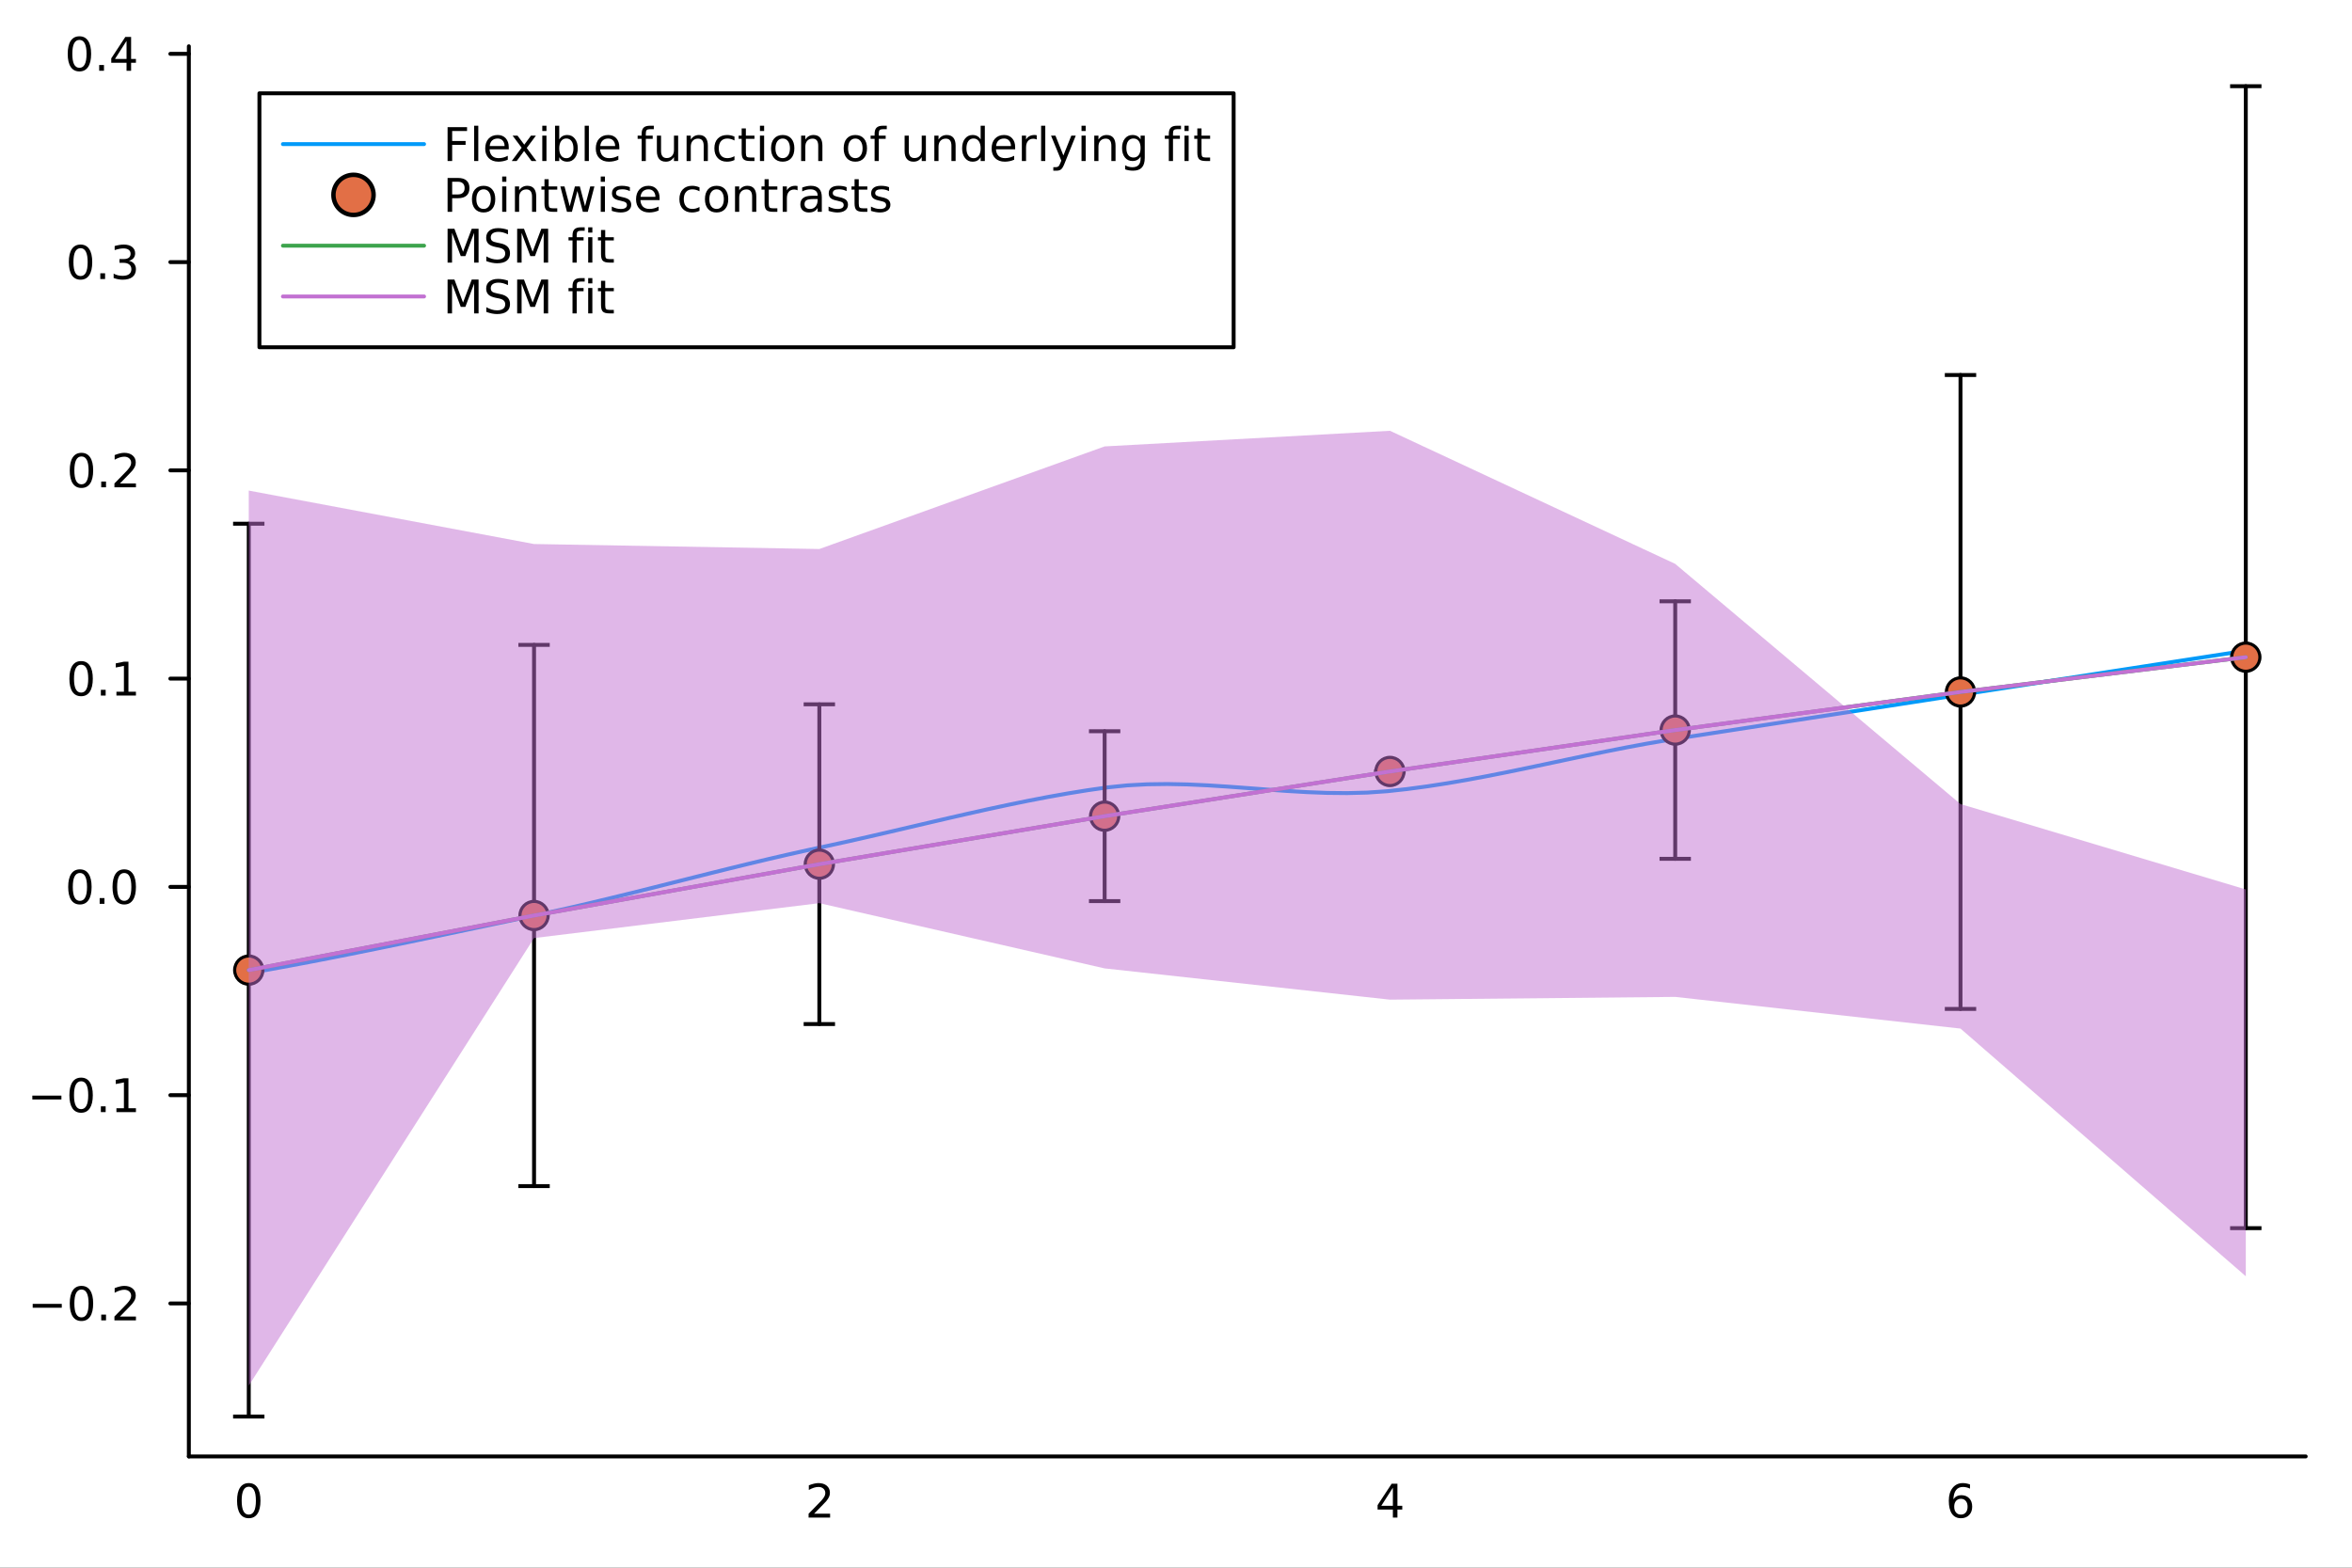 <?xml version="1.0" encoding="utf-8"?>
<svg xmlns="http://www.w3.org/2000/svg" xmlns:xlink="http://www.w3.org/1999/xlink" width="600" height="400" viewBox="0 0 2400 1600">
<rect x="0" y="0" width="2400" height="1600" fill="#333333" stroke="none"/>
<defs>
  <clipPath id="clip130">
    <rect x="0" y="0" width="2400" height="1600"/>
  </clipPath>
</defs>
<path clip-path="url(#clip130)" d="M0 1600 L2400 1600 L2400 0 L0 0  Z" fill="#ffffff" fill-rule="evenodd" fill-opacity="1"/>
<defs>
  <clipPath id="clip131">
    <rect x="480" y="0" width="1681" height="1600"/>
  </clipPath>
</defs>
<path clip-path="url(#clip130)" d="M192.709 1486.45 L2352.76 1486.45 L2352.76 47.244 L192.709 47.244  Z" fill="#ffffff" fill-rule="evenodd" fill-opacity="1"/>
<defs>
  <clipPath id="clip132">
    <rect x="192" y="47" width="2161" height="1440"/>
  </clipPath>
</defs>
<polyline clip-path="url(#clip130)" style="stroke:#000000; stroke-linecap:round; stroke-linejoin:round; stroke-width:4; stroke-opacity:1; fill:none" points="192.709,1486.45 2352.76,1486.45 "/>
<path clip-path="url(#clip130)" d="M253.843 1517.37 Q250.231 1517.37 248.403 1520.93 Q246.597 1524.47 246.597 1531.6 Q246.597 1538.71 248.403 1542.27 Q250.231 1545.82 253.843 1545.82 Q257.477 1545.82 259.282 1542.27 Q261.111 1538.71 261.111 1531.6 Q261.111 1524.47 259.282 1520.93 Q257.477 1517.37 253.843 1517.37 M253.843 1513.66 Q259.653 1513.66 262.708 1518.27 Q265.787 1522.85 265.787 1531.6 Q265.787 1540.33 262.708 1544.94 Q259.653 1549.52 253.843 1549.52 Q248.032 1549.52 244.954 1544.94 Q241.898 1540.33 241.898 1531.6 Q241.898 1522.85 244.954 1518.27 Q248.032 1513.66 253.843 1513.66 Z" fill="#000000" fill-rule="nonzero" fill-opacity="1" /><path clip-path="url(#clip130)" d="M830.718 1544.91 L847.038 1544.91 L847.038 1548.85 L825.093 1548.85 L825.093 1544.91 Q827.755 1542.16 832.339 1537.53 Q836.945 1532.88 838.126 1531.53 Q840.371 1529.01 841.251 1527.27 Q842.153 1525.51 842.153 1523.82 Q842.153 1521.07 840.209 1519.33 Q838.288 1517.6 835.186 1517.6 Q832.987 1517.6 830.533 1518.36 Q828.102 1519.13 825.325 1520.68 L825.325 1515.95 Q828.149 1514.82 830.602 1514.24 Q833.056 1513.66 835.093 1513.66 Q840.464 1513.66 843.658 1516.35 Q846.852 1519.03 846.852 1523.52 Q846.852 1525.65 846.042 1527.57 Q845.255 1529.47 843.149 1532.07 Q842.57 1532.74 839.468 1535.95 Q836.366 1539.15 830.718 1544.91 Z" fill="#000000" fill-rule="nonzero" fill-opacity="1" /><path clip-path="url(#clip130)" d="M1421.3 1518.36 L1409.49 1536.81 L1421.3 1536.81 L1421.3 1518.36 M1420.07 1514.29 L1425.95 1514.29 L1425.95 1536.81 L1430.88 1536.81 L1430.88 1540.7 L1425.95 1540.7 L1425.95 1548.85 L1421.3 1548.85 L1421.3 1540.7 L1405.7 1540.7 L1405.7 1536.19 L1420.07 1514.29 Z" fill="#000000" fill-rule="nonzero" fill-opacity="1" /><path clip-path="url(#clip130)" d="M2000.92 1529.7 Q1997.77 1529.7 1995.92 1531.86 Q1994.09 1534.01 1994.09 1537.76 Q1994.09 1541.49 1995.92 1543.66 Q1997.77 1545.82 2000.92 1545.82 Q2004.06 1545.82 2005.89 1543.66 Q2007.74 1541.49 2007.74 1537.76 Q2007.74 1534.01 2005.89 1531.86 Q2004.06 1529.7 2000.92 1529.7 M2010.2 1515.05 L2010.2 1519.31 Q2008.44 1518.48 2006.63 1518.04 Q2004.85 1517.6 2003.09 1517.6 Q1998.46 1517.6 1996.01 1520.72 Q1993.58 1523.85 1993.23 1530.17 Q1994.6 1528.15 1996.66 1527.09 Q1998.72 1526 2001.19 1526 Q2006.4 1526 2009.41 1529.17 Q2012.44 1532.32 2012.44 1537.76 Q2012.44 1543.08 2009.3 1546.3 Q2006.15 1549.52 2000.92 1549.52 Q1994.92 1549.52 1991.75 1544.94 Q1988.58 1540.33 1988.58 1531.6 Q1988.58 1523.41 1992.47 1518.55 Q1996.36 1513.66 2002.91 1513.66 Q2004.67 1513.66 2006.45 1514.01 Q2008.25 1514.36 2010.2 1515.05 Z" fill="#000000" fill-rule="nonzero" fill-opacity="1" /><polyline clip-path="url(#clip130)" style="stroke:#000000; stroke-linecap:round; stroke-linejoin:round; stroke-width:4; stroke-opacity:1; fill:none" points="192.709,1486.45 192.709,47.244 "/>
<polyline clip-path="url(#clip130)" style="stroke:#000000; stroke-linecap:round; stroke-linejoin:round; stroke-width:4; stroke-opacity:1; fill:none" points="192.709,1330.3 173.812,1330.3 "/>
<polyline clip-path="url(#clip130)" style="stroke:#000000; stroke-linecap:round; stroke-linejoin:round; stroke-width:4; stroke-opacity:1; fill:none" points="192.709,1117.74 173.812,1117.74 "/>
<polyline clip-path="url(#clip130)" style="stroke:#000000; stroke-linecap:round; stroke-linejoin:round; stroke-width:4; stroke-opacity:1; fill:none" points="192.709,905.185 173.812,905.185 "/>
<polyline clip-path="url(#clip130)" style="stroke:#000000; stroke-linecap:round; stroke-linejoin:round; stroke-width:4; stroke-opacity:1; fill:none" points="192.709,692.626 173.812,692.626 "/>
<polyline clip-path="url(#clip130)" style="stroke:#000000; stroke-linecap:round; stroke-linejoin:round; stroke-width:4; stroke-opacity:1; fill:none" points="192.709,480.067 173.812,480.067 "/>
<polyline clip-path="url(#clip130)" style="stroke:#000000; stroke-linecap:round; stroke-linejoin:round; stroke-width:4; stroke-opacity:1; fill:none" points="192.709,267.509 173.812,267.509 "/>
<polyline clip-path="url(#clip130)" style="stroke:#000000; stroke-linecap:round; stroke-linejoin:round; stroke-width:4; stroke-opacity:1; fill:none" points="192.709,54.95 173.812,54.95 "/>
<path clip-path="url(#clip130)" d="M33.362 1330.75 L63.038 1330.75 L63.038 1334.69 L33.362 1334.69 L33.362 1330.75 Z" fill="#000000" fill-rule="nonzero" fill-opacity="1" /><path clip-path="url(#clip130)" d="M83.131 1316.1 Q79.52 1316.1 77.691 1319.67 Q75.885 1323.21 75.885 1330.34 Q75.885 1337.44 77.691 1341.01 Q79.52 1344.55 83.131 1344.55 Q86.765 1344.55 88.57 1341.01 Q90.399 1337.44 90.399 1330.34 Q90.399 1323.21 88.57 1319.67 Q86.765 1316.1 83.131 1316.1 M83.131 1312.4 Q88.941 1312.4 91.996 1317 Q95.075 1321.59 95.075 1330.34 Q95.075 1339.06 91.996 1343.67 Q88.941 1348.25 83.131 1348.25 Q77.321 1348.25 74.242 1343.67 Q71.186 1339.06 71.186 1330.34 Q71.186 1321.59 74.242 1317 Q77.321 1312.4 83.131 1312.4 Z" fill="#000000" fill-rule="nonzero" fill-opacity="1" /><path clip-path="url(#clip130)" d="M103.293 1341.7 L108.177 1341.7 L108.177 1347.58 L103.293 1347.58 L103.293 1341.7 Z" fill="#000000" fill-rule="nonzero" fill-opacity="1" /><path clip-path="url(#clip130)" d="M122.39 1343.65 L138.709 1343.65 L138.709 1347.58 L116.765 1347.58 L116.765 1343.65 Q119.427 1340.89 124.01 1336.26 Q128.617 1331.61 129.797 1330.27 Q132.043 1327.74 132.922 1326.01 Q133.825 1324.25 133.825 1322.56 Q133.825 1319.8 131.88 1318.07 Q129.959 1316.33 126.857 1316.33 Q124.658 1316.33 122.205 1317.1 Q119.774 1317.86 116.996 1319.41 L116.996 1314.69 Q119.82 1313.55 122.274 1312.98 Q124.728 1312.4 126.765 1312.4 Q132.135 1312.4 135.33 1315.08 Q138.524 1317.77 138.524 1322.26 Q138.524 1324.39 137.714 1326.31 Q136.927 1328.21 134.82 1330.8 Q134.242 1331.47 131.14 1334.69 Q128.038 1337.88 122.39 1343.65 Z" fill="#000000" fill-rule="nonzero" fill-opacity="1" /><path clip-path="url(#clip130)" d="M32.992 1118.19 L62.668 1118.19 L62.668 1122.13 L32.992 1122.13 L32.992 1118.19 Z" fill="#000000" fill-rule="nonzero" fill-opacity="1" /><path clip-path="url(#clip130)" d="M82.76 1103.54 Q79.149 1103.54 77.321 1107.11 Q75.515 1110.65 75.515 1117.78 Q75.515 1124.88 77.321 1128.45 Q79.149 1131.99 82.76 1131.99 Q86.395 1131.99 88.2 1128.45 Q90.029 1124.88 90.029 1117.78 Q90.029 1110.65 88.2 1107.11 Q86.395 1103.54 82.76 1103.54 M82.76 1099.84 Q88.57 1099.84 91.626 1104.44 Q94.705 1109.03 94.705 1117.78 Q94.705 1126.51 91.626 1131.11 Q88.57 1135.69 82.76 1135.69 Q76.95 1135.69 73.871 1131.11 Q70.816 1126.51 70.816 1117.78 Q70.816 1109.03 73.871 1104.44 Q76.95 1099.84 82.76 1099.84 Z" fill="#000000" fill-rule="nonzero" fill-opacity="1" /><path clip-path="url(#clip130)" d="M102.922 1129.14 L107.807 1129.14 L107.807 1135.02 L102.922 1135.02 L102.922 1129.14 Z" fill="#000000" fill-rule="nonzero" fill-opacity="1" /><path clip-path="url(#clip130)" d="M118.802 1131.09 L126.441 1131.09 L126.441 1104.72 L118.131 1106.39 L118.131 1102.13 L126.394 1100.46 L131.07 1100.46 L131.07 1131.09 L138.709 1131.09 L138.709 1135.02 L118.802 1135.02 L118.802 1131.09 Z" fill="#000000" fill-rule="nonzero" fill-opacity="1" /><path clip-path="url(#clip130)" d="M81.534 890.983 Q77.922 890.983 76.094 894.548 Q74.288 898.09 74.288 905.22 Q74.288 912.326 76.094 915.891 Q77.922 919.432 81.534 919.432 Q85.168 919.432 86.973 915.891 Q88.802 912.326 88.802 905.22 Q88.802 898.09 86.973 894.548 Q85.168 890.983 81.534 890.983 M81.534 887.28 Q87.344 887.28 90.399 891.886 Q93.478 896.47 93.478 905.22 Q93.478 913.946 90.399 918.553 Q87.344 923.136 81.534 923.136 Q75.723 923.136 72.645 918.553 Q69.589 913.946 69.589 905.22 Q69.589 896.47 72.645 891.886 Q75.723 887.28 81.534 887.28 Z" fill="#000000" fill-rule="nonzero" fill-opacity="1" /><path clip-path="url(#clip130)" d="M101.695 916.585 L106.58 916.585 L106.58 922.465 L101.695 922.465 L101.695 916.585 Z" fill="#000000" fill-rule="nonzero" fill-opacity="1" /><path clip-path="url(#clip130)" d="M126.765 890.983 Q123.154 890.983 121.325 894.548 Q119.519 898.09 119.519 905.22 Q119.519 912.326 121.325 915.891 Q123.154 919.432 126.765 919.432 Q130.399 919.432 132.205 915.891 Q134.033 912.326 134.033 905.22 Q134.033 898.09 132.205 894.548 Q130.399 890.983 126.765 890.983 M126.765 887.28 Q132.575 887.28 135.63 891.886 Q138.709 896.47 138.709 905.22 Q138.709 913.946 135.63 918.553 Q132.575 923.136 126.765 923.136 Q120.955 923.136 117.876 918.553 Q114.82 913.946 114.82 905.22 Q114.82 896.47 117.876 891.886 Q120.955 887.28 126.765 887.28 Z" fill="#000000" fill-rule="nonzero" fill-opacity="1" /><path clip-path="url(#clip130)" d="M82.76 678.425 Q79.149 678.425 77.321 681.99 Q75.515 685.531 75.515 692.661 Q75.515 699.767 77.321 703.332 Q79.149 706.874 82.76 706.874 Q86.395 706.874 88.2 703.332 Q90.029 699.767 90.029 692.661 Q90.029 685.531 88.2 681.99 Q86.395 678.425 82.76 678.425 M82.76 674.721 Q88.57 674.721 91.626 679.328 Q94.705 683.911 94.705 692.661 Q94.705 701.388 91.626 705.994 Q88.57 710.577 82.76 710.577 Q76.95 710.577 73.871 705.994 Q70.816 701.388 70.816 692.661 Q70.816 683.911 73.871 679.328 Q76.95 674.721 82.76 674.721 Z" fill="#000000" fill-rule="nonzero" fill-opacity="1" /><path clip-path="url(#clip130)" d="M102.922 704.027 L107.807 704.027 L107.807 709.906 L102.922 709.906 L102.922 704.027 Z" fill="#000000" fill-rule="nonzero" fill-opacity="1" /><path clip-path="url(#clip130)" d="M118.802 705.971 L126.441 705.971 L126.441 679.605 L118.131 681.272 L118.131 677.013 L126.394 675.346 L131.07 675.346 L131.07 705.971 L138.709 705.971 L138.709 709.906 L118.802 709.906 L118.802 705.971 Z" fill="#000000" fill-rule="nonzero" fill-opacity="1" /><path clip-path="url(#clip130)" d="M83.131 465.866 Q79.52 465.866 77.691 469.431 Q75.885 472.973 75.885 480.102 Q75.885 487.209 77.691 490.773 Q79.52 494.315 83.131 494.315 Q86.765 494.315 88.57 490.773 Q90.399 487.209 90.399 480.102 Q90.399 472.973 88.57 469.431 Q86.765 465.866 83.131 465.866 M83.131 462.162 Q88.941 462.162 91.996 466.769 Q95.075 471.352 95.075 480.102 Q95.075 488.829 91.996 493.435 Q88.941 498.019 83.131 498.019 Q77.321 498.019 74.242 493.435 Q71.186 488.829 71.186 480.102 Q71.186 471.352 74.242 466.769 Q77.321 462.162 83.131 462.162 Z" fill="#000000" fill-rule="nonzero" fill-opacity="1" /><path clip-path="url(#clip130)" d="M103.293 491.468 L108.177 491.468 L108.177 497.347 L103.293 497.347 L103.293 491.468 Z" fill="#000000" fill-rule="nonzero" fill-opacity="1" /><path clip-path="url(#clip130)" d="M122.39 493.412 L138.709 493.412 L138.709 497.347 L116.765 497.347 L116.765 493.412 Q119.427 490.658 124.01 486.028 Q128.617 481.375 129.797 480.033 Q132.043 477.51 132.922 475.773 Q133.825 474.014 133.825 472.324 Q133.825 469.57 131.88 467.834 Q129.959 466.098 126.857 466.098 Q124.658 466.098 122.205 466.861 Q119.774 467.625 116.996 469.176 L116.996 464.454 Q119.82 463.32 122.274 462.741 Q124.728 462.162 126.765 462.162 Q132.135 462.162 135.33 464.848 Q138.524 467.533 138.524 472.023 Q138.524 474.153 137.714 476.074 Q136.927 477.973 134.82 480.565 Q134.242 481.236 131.14 484.454 Q128.038 487.648 122.39 493.412 Z" fill="#000000" fill-rule="nonzero" fill-opacity="1" /><path clip-path="url(#clip130)" d="M82.182 253.307 Q78.571 253.307 76.742 256.872 Q74.936 260.414 74.936 267.543 Q74.936 274.65 76.742 278.215 Q78.571 281.756 82.182 281.756 Q85.816 281.756 87.621 278.215 Q89.45 274.65 89.45 267.543 Q89.45 260.414 87.621 256.872 Q85.816 253.307 82.182 253.307 M82.182 249.604 Q87.992 249.604 91.047 254.21 Q94.126 258.794 94.126 267.543 Q94.126 276.27 91.047 280.877 Q87.992 285.46 82.182 285.46 Q76.371 285.46 73.293 280.877 Q70.237 276.27 70.237 267.543 Q70.237 258.794 73.293 254.21 Q76.371 249.604 82.182 249.604 Z" fill="#000000" fill-rule="nonzero" fill-opacity="1" /><path clip-path="url(#clip130)" d="M102.344 278.909 L107.228 278.909 L107.228 284.789 L102.344 284.789 L102.344 278.909 Z" fill="#000000" fill-rule="nonzero" fill-opacity="1" /><path clip-path="url(#clip130)" d="M131.58 266.155 Q134.936 266.872 136.811 269.141 Q138.709 271.409 138.709 274.742 Q138.709 279.858 135.191 282.659 Q131.672 285.46 125.191 285.46 Q123.015 285.46 120.7 285.02 Q118.408 284.604 115.955 283.747 L115.955 279.233 Q117.899 280.367 120.214 280.946 Q122.529 281.525 125.052 281.525 Q129.45 281.525 131.742 279.789 Q134.056 278.053 134.056 274.742 Q134.056 271.687 131.904 269.974 Q129.774 268.238 125.955 268.238 L121.927 268.238 L121.927 264.395 L126.14 264.395 Q129.589 264.395 131.418 263.03 Q133.246 261.641 133.246 259.048 Q133.246 256.386 131.348 254.974 Q129.473 253.539 125.955 253.539 Q124.033 253.539 121.834 253.956 Q119.635 254.372 116.996 255.252 L116.996 251.085 Q119.658 250.344 121.973 249.974 Q124.311 249.604 126.371 249.604 Q131.695 249.604 134.797 252.034 Q137.899 254.442 137.899 258.562 Q137.899 261.432 136.255 263.423 Q134.612 265.391 131.58 266.155 Z" fill="#000000" fill-rule="nonzero" fill-opacity="1" /><path clip-path="url(#clip130)" d="M81.047 40.749 Q77.436 40.749 75.608 44.313 Q73.802 47.855 73.802 54.985 Q73.802 62.091 75.608 65.656 Q77.436 69.198 81.047 69.198 Q84.682 69.198 86.487 65.656 Q88.316 62.091 88.316 54.985 Q88.316 47.855 86.487 44.313 Q84.682 40.749 81.047 40.749 M81.047 37.045 Q86.858 37.045 89.913 41.651 Q92.992 46.235 92.992 54.985 Q92.992 63.712 89.913 68.318 Q86.858 72.901 81.047 72.901 Q75.237 72.901 72.159 68.318 Q69.103 63.712 69.103 54.985 Q69.103 46.235 72.159 41.651 Q75.237 37.045 81.047 37.045 Z" fill="#000000" fill-rule="nonzero" fill-opacity="1" /><path clip-path="url(#clip130)" d="M101.209 66.35 L106.094 66.35 L106.094 72.23 L101.209 72.23 L101.209 66.35 Z" fill="#000000" fill-rule="nonzero" fill-opacity="1" /><path clip-path="url(#clip130)" d="M129.126 41.744 L117.32 60.193 L129.126 60.193 L129.126 41.744 M127.899 37.67 L133.779 37.67 L133.779 60.193 L138.709 60.193 L138.709 64.082 L133.779 64.082 L133.779 72.23 L129.126 72.23 L129.126 64.082 L113.524 64.082 L113.524 59.568 L127.899 37.67 Z" fill="#000000" fill-rule="nonzero" fill-opacity="1" /><polyline clip-path="url(#clip132)" style="stroke:#009af9; stroke-linecap:round; stroke-linejoin:round; stroke-width:4; stroke-opacity:1; fill:none" points="253.843,993.137 274.22,989.536 294.598,985.809 314.976,981.97 335.354,978.03 355.732,974.002 376.109,969.896 396.487,965.725 416.865,961.501 437.243,957.235 457.621,952.939 477.998,948.626 498.376,944.306 518.754,939.993 539.132,935.697 559.51,931.363 579.887,926.825 600.265,922.105 620.643,917.235 641.021,912.25 661.399,907.182 681.776,902.064 702.154,896.929 722.532,891.811 742.91,886.742 763.288,881.756 783.665,876.885 804.043,872.163 824.421,867.623 844.799,863.258 865.177,858.781 885.554,854.164 905.932,849.451 926.31,844.685 946.688,839.909 967.066,835.166 987.443,830.499 1007.82,825.952 1028.2,821.568 1048.58,817.39 1068.95,813.461 1089.33,809.825 1109.71,806.525 1130.09,803.611 1150.47,801.54 1170.84,800.449 1191.22,800.185 1211.6,800.593 1231.98,801.516 1252.35,802.802 1272.73,804.294 1293.11,805.839 1313.49,807.281 1333.87,808.466 1354.24,809.238 1374.62,809.444 1395,808.928 1415.38,807.535 1435.75,805.318 1456.13,802.601 1476.51,799.455 1496.89,795.946 1517.27,792.141 1537.64,788.106 1558.02,783.907 1578.4,779.611 1598.78,775.284 1619.16,770.993 1639.53,766.803 1659.91,762.781 1680.29,758.993 1700.67,755.506 1721.04,752.319 1741.42,749.168 1761.8,746.017 1782.18,742.866 1802.56,739.714 1822.93,736.563 1843.31,733.412 1863.69,730.261 1884.07,727.109 1904.44,723.958 1924.82,720.807 1945.2,717.656 1965.58,714.505 1985.96,711.353 2006.33,708.202 2026.71,705.051 2047.09,701.9 2067.47,698.748 2087.84,695.597 2108.22,692.446 2128.6,689.295 2148.98,686.143 2169.36,682.992 2189.73,679.841 2210.11,676.69 2230.49,673.539 2250.87,670.387 2271.24,667.236 2291.62,664.085 "/>
<polyline clip-path="url(#clip132)" style="stroke:#000000; stroke-linecap:round; stroke-linejoin:round; stroke-width:4; stroke-opacity:1; fill:none" points="253.843,1445.72 253.843,534.509 "/>
<polyline clip-path="url(#clip132)" style="stroke:#000000; stroke-linecap:round; stroke-linejoin:round; stroke-width:4; stroke-opacity:1; fill:none" points="544.954,1210.56 544.954,658.179 "/>
<polyline clip-path="url(#clip132)" style="stroke:#000000; stroke-linecap:round; stroke-linejoin:round; stroke-width:4; stroke-opacity:1; fill:none" points="836.065,1045.16 836.065,718.826 "/>
<polyline clip-path="url(#clip132)" style="stroke:#000000; stroke-linecap:round; stroke-linejoin:round; stroke-width:4; stroke-opacity:1; fill:none" points="1127.18,919.683 1127.18,746.308 "/>
<polyline clip-path="url(#clip132)" style="stroke:#000000; stroke-linecap:round; stroke-linejoin:round; stroke-width:4; stroke-opacity:1; fill:none" points="1418.29,787.368 1418.29,787.368 "/>
<polyline clip-path="url(#clip132)" style="stroke:#000000; stroke-linecap:round; stroke-linejoin:round; stroke-width:4; stroke-opacity:1; fill:none" points="1709.4,876.519 1709.4,613.71 "/>
<polyline clip-path="url(#clip132)" style="stroke:#000000; stroke-linecap:round; stroke-linejoin:round; stroke-width:4; stroke-opacity:1; fill:none" points="2000.51,1029.72 2000.51,382.747 "/>
<polyline clip-path="url(#clip132)" style="stroke:#000000; stroke-linecap:round; stroke-linejoin:round; stroke-width:4; stroke-opacity:1; fill:none" points="2291.62,1253.47 2291.62,87.976 "/>
<line clip-path="url(#clip132)" x1="269.843" y1="1445.72" x2="237.843" y2="1445.72" style="stroke:#000000; stroke-width:4; stroke-opacity:1"/>
<line clip-path="url(#clip132)" x1="269.843" y1="534.509" x2="237.843" y2="534.509" style="stroke:#000000; stroke-width:4; stroke-opacity:1"/>
<line clip-path="url(#clip132)" x1="560.954" y1="1210.56" x2="528.954" y2="1210.56" style="stroke:#000000; stroke-width:4; stroke-opacity:1"/>
<line clip-path="url(#clip132)" x1="560.954" y1="658.179" x2="528.954" y2="658.179" style="stroke:#000000; stroke-width:4; stroke-opacity:1"/>
<line clip-path="url(#clip132)" x1="852.065" y1="1045.16" x2="820.065" y2="1045.16" style="stroke:#000000; stroke-width:4; stroke-opacity:1"/>
<line clip-path="url(#clip132)" x1="852.065" y1="718.826" x2="820.065" y2="718.826" style="stroke:#000000; stroke-width:4; stroke-opacity:1"/>
<line clip-path="url(#clip132)" x1="1143.18" y1="919.683" x2="1111.18" y2="919.683" style="stroke:#000000; stroke-width:4; stroke-opacity:1"/>
<line clip-path="url(#clip132)" x1="1143.18" y1="746.308" x2="1111.18" y2="746.308" style="stroke:#000000; stroke-width:4; stroke-opacity:1"/>
<line clip-path="url(#clip132)" x1="1434.29" y1="787.368" x2="1402.29" y2="787.368" style="stroke:#000000; stroke-width:4; stroke-opacity:1"/>
<line clip-path="url(#clip132)" x1="1434.29" y1="787.368" x2="1402.29" y2="787.368" style="stroke:#000000; stroke-width:4; stroke-opacity:1"/>
<line clip-path="url(#clip132)" x1="1725.4" y1="876.519" x2="1693.4" y2="876.519" style="stroke:#000000; stroke-width:4; stroke-opacity:1"/>
<line clip-path="url(#clip132)" x1="1725.4" y1="613.71" x2="1693.4" y2="613.71" style="stroke:#000000; stroke-width:4; stroke-opacity:1"/>
<line clip-path="url(#clip132)" x1="2016.51" y1="1029.72" x2="1984.51" y2="1029.72" style="stroke:#000000; stroke-width:4; stroke-opacity:1"/>
<line clip-path="url(#clip132)" x1="2016.51" y1="382.747" x2="1984.51" y2="382.747" style="stroke:#000000; stroke-width:4; stroke-opacity:1"/>
<line clip-path="url(#clip132)" x1="2307.62" y1="1253.47" x2="2275.62" y2="1253.47" style="stroke:#000000; stroke-width:4; stroke-opacity:1"/>
<line clip-path="url(#clip132)" x1="2307.62" y1="87.976" x2="2275.62" y2="87.976" style="stroke:#000000; stroke-width:4; stroke-opacity:1"/>
<circle clip-path="url(#clip132)" cx="253.843" cy="990.112" r="14.4" fill="#e26f46" fill-rule="evenodd" fill-opacity="1" stroke="#000000" stroke-opacity="1" stroke-width="3.2"/>
<circle clip-path="url(#clip132)" cx="544.954" cy="934.367" r="14.4" fill="#e26f46" fill-rule="evenodd" fill-opacity="1" stroke="#000000" stroke-opacity="1" stroke-width="3.2"/>
<circle clip-path="url(#clip132)" cx="836.065" cy="881.995" r="14.4" fill="#e26f46" fill-rule="evenodd" fill-opacity="1" stroke="#000000" stroke-opacity="1" stroke-width="3.2"/>
<circle clip-path="url(#clip132)" cx="1127.18" cy="832.995" r="14.4" fill="#e26f46" fill-rule="evenodd" fill-opacity="1" stroke="#000000" stroke-opacity="1" stroke-width="3.2"/>
<circle clip-path="url(#clip132)" cx="1418.29" cy="787.368" r="14.4" fill="#e26f46" fill-rule="evenodd" fill-opacity="1" stroke="#000000" stroke-opacity="1" stroke-width="3.2"/>
<circle clip-path="url(#clip132)" cx="1709.4" cy="745.114" r="14.4" fill="#e26f46" fill-rule="evenodd" fill-opacity="1" stroke="#000000" stroke-opacity="1" stroke-width="3.2"/>
<circle clip-path="url(#clip132)" cx="2000.51" cy="706.233" r="14.4" fill="#e26f46" fill-rule="evenodd" fill-opacity="1" stroke="#000000" stroke-opacity="1" stroke-width="3.2"/>
<circle clip-path="url(#clip132)" cx="2291.62" cy="670.724" r="14.4" fill="#e26f46" fill-rule="evenodd" fill-opacity="1" stroke="#000000" stroke-opacity="1" stroke-width="3.2"/>
<polyline clip-path="url(#clip132)" style="stroke:#3da44d; stroke-linecap:round; stroke-linejoin:round; stroke-width:4; stroke-opacity:1; fill:none" points="253.843,990.112 544.954,934.367 836.065,881.995 1127.18,832.995 1418.29,787.368 1709.4,745.114 2000.51,706.233 2291.62,670.724 "/>
<path clip-path="url(#clip132)" d="M253.843 1414.19 L544.954 957.399 L836.065 921.775 L1127.18 988.362 L1418.29 1020.26 L1709.4 1017.45 L2000.51 1049.78 L2291.62 1302.56 L2291.62 907.774 L2000.51 820.638 L1709.4 575.505 L1418.29 439.662 L1127.18 455.609 L836.065 560.329 L544.954 555.245 L253.843 500.698  Z" fill="#c271d2" fill-rule="evenodd" fill-opacity="0.5"/>
<polyline clip-path="url(#clip132)" style="stroke:#c271d2; stroke-linecap:round; stroke-linejoin:round; stroke-width:4; stroke-opacity:1; fill:none" points="253.843,990.112 544.954,934.367 836.065,881.995 1127.18,832.995 1418.29,787.368 1709.4,745.114 2000.51,706.233 2291.62,670.724 "/>
<path clip-path="url(#clip130)" d="M264.711 354.418 L1258.81 354.418 L1258.81 95.218 L264.711 95.218  Z" fill="#ffffff" fill-rule="evenodd" fill-opacity="1"/>
<polyline clip-path="url(#clip130)" style="stroke:#000000; stroke-linecap:round; stroke-linejoin:round; stroke-width:4; stroke-opacity:1; fill:none" points="264.711,354.418 1258.81,354.418 1258.81,95.218 264.711,95.218 264.711,354.418 "/>
<polyline clip-path="url(#clip130)" style="stroke:#009af9; stroke-linecap:round; stroke-linejoin:round; stroke-width:4; stroke-opacity:1; fill:none" points="288.711,147.058 432.714,147.058 "/>
<path clip-path="url(#clip130)" d="M456.715 129.778 L476.576 129.778 L476.576 133.713 L461.391 133.713 L461.391 143.898 L475.094 143.898 L475.094 147.833 L461.391 147.833 L461.391 164.338 L456.715 164.338 L456.715 129.778 Z" fill="#000000" fill-rule="nonzero" fill-opacity="1" /><path clip-path="url(#clip130)" d="M483.798 128.319 L488.057 128.319 L488.057 164.338 L483.798 164.338 L483.798 128.319 Z" fill="#000000" fill-rule="nonzero" fill-opacity="1" /><path clip-path="url(#clip130)" d="M519.145 150.31 L519.145 152.393 L499.562 152.393 Q499.84 156.791 502.201 159.106 Q504.585 161.398 508.821 161.398 Q511.275 161.398 513.566 160.796 Q515.881 160.194 518.15 158.99 L518.15 163.018 Q515.858 163.99 513.451 164.5 Q511.043 165.009 508.566 165.009 Q502.363 165.009 498.729 161.398 Q495.117 157.787 495.117 151.629 Q495.117 145.264 498.543 141.537 Q501.992 137.787 507.826 137.787 Q513.057 137.787 516.09 141.166 Q519.145 144.523 519.145 150.31 M514.886 149.06 Q514.84 145.565 512.918 143.481 Q511.02 141.398 507.872 141.398 Q504.307 141.398 502.154 143.412 Q500.025 145.426 499.701 149.083 L514.886 149.06 Z" fill="#000000" fill-rule="nonzero" fill-opacity="1" /><path clip-path="url(#clip130)" d="M546.853 138.412 L537.478 151.027 L547.339 164.338 L542.316 164.338 L534.77 154.152 L527.224 164.338 L522.201 164.338 L532.27 150.773 L523.057 138.412 L528.08 138.412 L534.955 147.648 L541.83 138.412 L546.853 138.412 Z" fill="#000000" fill-rule="nonzero" fill-opacity="1" /><path clip-path="url(#clip130)" d="M553.358 138.412 L557.617 138.412 L557.617 164.338 L553.358 164.338 L553.358 138.412 M553.358 128.319 L557.617 128.319 L557.617 133.713 L553.358 133.713 L553.358 128.319 Z" fill="#000000" fill-rule="nonzero" fill-opacity="1" /><path clip-path="url(#clip130)" d="M585.14 151.398 Q585.14 146.699 583.196 144.037 Q581.274 141.352 577.895 141.352 Q574.515 141.352 572.571 144.037 Q570.649 146.699 570.649 151.398 Q570.649 156.097 572.571 158.782 Q574.515 161.444 577.895 161.444 Q581.274 161.444 583.196 158.782 Q585.14 156.097 585.14 151.398 M570.649 142.347 Q571.992 140.032 574.029 138.921 Q576.089 137.787 578.936 137.787 Q583.659 137.787 586.598 141.537 Q589.561 145.287 589.561 151.398 Q589.561 157.509 586.598 161.259 Q583.659 165.009 578.936 165.009 Q576.089 165.009 574.029 163.898 Q571.992 162.763 570.649 160.449 L570.649 164.338 L566.367 164.338 L566.367 128.319 L570.649 128.319 L570.649 142.347 Z" fill="#000000" fill-rule="nonzero" fill-opacity="1" /><path clip-path="url(#clip130)" d="M596.622 128.319 L600.881 128.319 L600.881 164.338 L596.622 164.338 L596.622 128.319 Z" fill="#000000" fill-rule="nonzero" fill-opacity="1" /><path clip-path="url(#clip130)" d="M631.969 150.31 L631.969 152.393 L612.385 152.393 Q612.663 156.791 615.024 159.106 Q617.408 161.398 621.645 161.398 Q624.098 161.398 626.39 160.796 Q628.705 160.194 630.973 158.99 L630.973 163.018 Q628.682 163.99 626.274 164.5 Q623.867 165.009 621.39 165.009 Q615.186 165.009 611.552 161.398 Q607.941 157.787 607.941 151.629 Q607.941 145.264 611.367 141.537 Q614.816 137.787 620.649 137.787 Q625.881 137.787 628.913 141.166 Q631.969 144.523 631.969 150.31 M627.709 149.06 Q627.663 145.565 625.742 143.481 Q623.844 141.398 620.695 141.398 Q617.131 141.398 614.978 143.412 Q612.848 145.426 612.524 149.083 L627.709 149.06 Z" fill="#000000" fill-rule="nonzero" fill-opacity="1" /><path clip-path="url(#clip130)" d="M667.154 128.319 L667.154 131.861 L663.08 131.861 Q660.788 131.861 659.885 132.787 Q659.005 133.713 659.005 136.12 L659.005 138.412 L666.019 138.412 L666.019 141.722 L659.005 141.722 L659.005 164.338 L654.723 164.338 L654.723 141.722 L650.649 141.722 L650.649 138.412 L654.723 138.412 L654.723 136.606 Q654.723 132.278 656.737 130.31 Q658.751 128.319 663.126 128.319 L667.154 128.319 Z" fill="#000000" fill-rule="nonzero" fill-opacity="1" /><path clip-path="url(#clip130)" d="M670.279 154.106 L670.279 138.412 L674.538 138.412 L674.538 153.944 Q674.538 157.625 675.973 159.476 Q677.408 161.305 680.278 161.305 Q683.728 161.305 685.718 159.106 Q687.732 156.907 687.732 153.111 L687.732 138.412 L691.991 138.412 L691.991 164.338 L687.732 164.338 L687.732 160.356 Q686.181 162.717 684.121 163.875 Q682.084 165.009 679.376 165.009 Q674.908 165.009 672.593 162.231 Q670.279 159.453 670.279 154.106 M680.996 137.787 L680.996 137.787 Z" fill="#000000" fill-rule="nonzero" fill-opacity="1" /><path clip-path="url(#clip130)" d="M722.315 148.689 L722.315 164.338 L718.056 164.338 L718.056 148.828 Q718.056 145.148 716.621 143.319 Q715.186 141.49 712.315 141.49 Q708.866 141.49 706.876 143.69 Q704.885 145.889 704.885 149.685 L704.885 164.338 L700.602 164.338 L700.602 138.412 L704.885 138.412 L704.885 142.44 Q706.413 140.102 708.473 138.944 Q710.556 137.787 713.264 137.787 Q717.732 137.787 720.024 140.565 Q722.315 143.319 722.315 148.689 Z" fill="#000000" fill-rule="nonzero" fill-opacity="1" /><path clip-path="url(#clip130)" d="M749.468 139.407 L749.468 143.389 Q747.662 142.393 745.834 141.907 Q744.028 141.398 742.176 141.398 Q738.033 141.398 735.741 144.037 Q733.449 146.652 733.449 151.398 Q733.449 156.143 735.741 158.782 Q738.033 161.398 742.176 161.398 Q744.028 161.398 745.834 160.912 Q747.662 160.402 749.468 159.407 L749.468 163.342 Q747.686 164.176 745.764 164.592 Q743.866 165.009 741.713 165.009 Q735.857 165.009 732.408 161.328 Q728.959 157.648 728.959 151.398 Q728.959 145.055 732.431 141.421 Q735.926 137.787 741.991 137.787 Q743.959 137.787 745.834 138.203 Q747.709 138.597 749.468 139.407 Z" fill="#000000" fill-rule="nonzero" fill-opacity="1" /><path clip-path="url(#clip130)" d="M761.088 131.051 L761.088 138.412 L769.861 138.412 L769.861 141.722 L761.088 141.722 L761.088 155.796 Q761.088 158.967 761.945 159.87 Q762.824 160.773 765.486 160.773 L769.861 160.773 L769.861 164.338 L765.486 164.338 Q760.556 164.338 758.681 162.509 Q756.806 160.657 756.806 155.796 L756.806 141.722 L753.681 141.722 L753.681 138.412 L756.806 138.412 L756.806 131.051 L761.088 131.051 Z" fill="#000000" fill-rule="nonzero" fill-opacity="1" /><path clip-path="url(#clip130)" d="M775.463 138.412 L779.722 138.412 L779.722 164.338 L775.463 164.338 L775.463 138.412 M775.463 128.319 L779.722 128.319 L779.722 133.713 L775.463 133.713 L775.463 128.319 Z" fill="#000000" fill-rule="nonzero" fill-opacity="1" /><path clip-path="url(#clip130)" d="M798.681 141.398 Q795.255 141.398 793.264 144.083 Q791.273 146.745 791.273 151.398 Q791.273 156.051 793.241 158.736 Q795.232 161.398 798.681 161.398 Q802.083 161.398 804.074 158.713 Q806.065 156.027 806.065 151.398 Q806.065 146.791 804.074 144.106 Q802.083 141.398 798.681 141.398 M798.681 137.787 Q804.236 137.787 807.407 141.398 Q810.579 145.009 810.579 151.398 Q810.579 157.764 807.407 161.398 Q804.236 165.009 798.681 165.009 Q793.102 165.009 789.931 161.398 Q786.783 157.764 786.783 151.398 Q786.783 145.009 789.931 141.398 Q793.102 137.787 798.681 137.787 Z" fill="#000000" fill-rule="nonzero" fill-opacity="1" /><path clip-path="url(#clip130)" d="M839.19 148.689 L839.19 164.338 L834.93 164.338 L834.93 148.828 Q834.93 145.148 833.495 143.319 Q832.06 141.49 829.19 141.49 Q825.741 141.49 823.75 143.69 Q821.759 145.889 821.759 149.685 L821.759 164.338 L817.477 164.338 L817.477 138.412 L821.759 138.412 L821.759 142.44 Q823.287 140.102 825.347 138.944 Q827.43 137.787 830.139 137.787 Q834.606 137.787 836.898 140.565 Q839.19 143.319 839.19 148.689 Z" fill="#000000" fill-rule="nonzero" fill-opacity="1" /><path clip-path="url(#clip130)" d="M872.801 141.398 Q869.375 141.398 867.384 144.083 Q865.393 146.745 865.393 151.398 Q865.393 156.051 867.361 158.736 Q869.352 161.398 872.801 161.398 Q876.203 161.398 878.194 158.713 Q880.185 156.027 880.185 151.398 Q880.185 146.791 878.194 144.106 Q876.203 141.398 872.801 141.398 M872.801 137.787 Q878.356 137.787 881.527 141.398 Q884.699 145.009 884.699 151.398 Q884.699 157.764 881.527 161.398 Q878.356 165.009 872.801 165.009 Q867.222 165.009 864.051 161.398 Q860.903 157.764 860.903 151.398 Q860.903 145.009 864.051 141.398 Q867.222 137.787 872.801 137.787 Z" fill="#000000" fill-rule="nonzero" fill-opacity="1" /><path clip-path="url(#clip130)" d="M904.884 128.319 L904.884 131.861 L900.81 131.861 Q898.518 131.861 897.615 132.787 Q896.736 133.713 896.736 136.12 L896.736 138.412 L903.75 138.412 L903.75 141.722 L896.736 141.722 L896.736 164.338 L892.453 164.338 L892.453 141.722 L888.379 141.722 L888.379 138.412 L892.453 138.412 L892.453 136.606 Q892.453 132.278 894.467 130.31 Q896.481 128.319 900.856 128.319 L904.884 128.319 Z" fill="#000000" fill-rule="nonzero" fill-opacity="1" /><path clip-path="url(#clip130)" d="M923.078 154.106 L923.078 138.412 L927.337 138.412 L927.337 153.944 Q927.337 157.625 928.773 159.476 Q930.208 161.305 933.078 161.305 Q936.527 161.305 938.518 159.106 Q940.532 156.907 940.532 153.111 L940.532 138.412 L944.791 138.412 L944.791 164.338 L940.532 164.338 L940.532 160.356 Q938.981 162.717 936.921 163.875 Q934.884 165.009 932.175 165.009 Q927.708 165.009 925.393 162.231 Q923.078 159.453 923.078 154.106 M933.796 137.787 L933.796 137.787 Z" fill="#000000" fill-rule="nonzero" fill-opacity="1" /><path clip-path="url(#clip130)" d="M975.115 148.689 L975.115 164.338 L970.856 164.338 L970.856 148.828 Q970.856 145.148 969.42 143.319 Q967.985 141.49 965.115 141.49 Q961.666 141.49 959.675 143.69 Q957.684 145.889 957.684 149.685 L957.684 164.338 L953.402 164.338 L953.402 138.412 L957.684 138.412 L957.684 142.44 Q959.212 140.102 961.272 138.944 Q963.356 137.787 966.064 137.787 Q970.532 137.787 972.823 140.565 Q975.115 143.319 975.115 148.689 Z" fill="#000000" fill-rule="nonzero" fill-opacity="1" /><path clip-path="url(#clip130)" d="M1000.67 142.347 L1000.67 128.319 L1004.93 128.319 L1004.93 164.338 L1000.67 164.338 L1000.67 160.449 Q999.328 162.763 997.268 163.898 Q995.23 165.009 992.36 165.009 Q987.661 165.009 984.698 161.259 Q981.758 157.509 981.758 151.398 Q981.758 145.287 984.698 141.537 Q987.661 137.787 992.36 137.787 Q995.23 137.787 997.268 138.921 Q999.328 140.032 1000.67 142.347 M986.156 151.398 Q986.156 156.097 988.078 158.782 Q990.022 161.444 993.402 161.444 Q996.781 161.444 998.726 158.782 Q1000.67 156.097 1000.67 151.398 Q1000.67 146.699 998.726 144.037 Q996.781 141.352 993.402 141.352 Q990.022 141.352 988.078 144.037 Q986.156 146.699 986.156 151.398 Z" fill="#000000" fill-rule="nonzero" fill-opacity="1" /><path clip-path="url(#clip130)" d="M1035.88 150.31 L1035.88 152.393 L1016.3 152.393 Q1016.57 156.791 1018.93 159.106 Q1021.32 161.398 1025.55 161.398 Q1028.01 161.398 1030.3 160.796 Q1032.61 160.194 1034.88 158.99 L1034.88 163.018 Q1032.59 163.99 1030.18 164.5 Q1027.78 165.009 1025.3 165.009 Q1019.1 165.009 1015.46 161.398 Q1011.85 157.787 1011.85 151.629 Q1011.85 145.264 1015.28 141.537 Q1018.73 137.787 1024.56 137.787 Q1029.79 137.787 1032.82 141.166 Q1035.88 144.523 1035.88 150.31 M1031.62 149.06 Q1031.57 145.565 1029.65 143.481 Q1027.75 141.398 1024.61 141.398 Q1021.04 141.398 1018.89 143.412 Q1016.76 145.426 1016.43 149.083 L1031.62 149.06 Z" fill="#000000" fill-rule="nonzero" fill-opacity="1" /><path clip-path="url(#clip130)" d="M1057.89 142.393 Q1057.17 141.977 1056.32 141.791 Q1055.48 141.583 1054.47 141.583 Q1050.86 141.583 1048.91 143.944 Q1046.99 146.282 1046.99 150.68 L1046.99 164.338 L1042.71 164.338 L1042.71 138.412 L1046.99 138.412 L1046.99 142.44 Q1048.33 140.078 1050.48 138.944 Q1052.64 137.787 1055.72 137.787 Q1056.16 137.787 1056.69 137.856 Q1057.22 137.903 1057.87 138.018 L1057.89 142.393 Z" fill="#000000" fill-rule="nonzero" fill-opacity="1" /><path clip-path="url(#clip130)" d="M1062.36 128.319 L1066.62 128.319 L1066.62 164.338 L1062.36 164.338 L1062.36 128.319 Z" fill="#000000" fill-rule="nonzero" fill-opacity="1" /><path clip-path="url(#clip130)" d="M1086.32 166.745 Q1084.51 171.375 1082.8 172.787 Q1081.09 174.199 1078.22 174.199 L1074.81 174.199 L1074.81 170.634 L1077.31 170.634 Q1079.07 170.634 1080.04 169.8 Q1081.02 168.967 1082.2 165.865 L1082.96 163.921 L1072.48 138.412 L1076.99 138.412 L1085.09 158.689 L1093.19 138.412 L1097.71 138.412 L1086.32 166.745 Z" fill="#000000" fill-rule="nonzero" fill-opacity="1" /><path clip-path="url(#clip130)" d="M1103.59 138.412 L1107.85 138.412 L1107.85 164.338 L1103.59 164.338 L1103.59 138.412 M1103.59 128.319 L1107.85 128.319 L1107.85 133.713 L1103.59 133.713 L1103.59 128.319 Z" fill="#000000" fill-rule="nonzero" fill-opacity="1" /><path clip-path="url(#clip130)" d="M1138.31 148.689 L1138.31 164.338 L1134.05 164.338 L1134.05 148.828 Q1134.05 145.148 1132.61 143.319 Q1131.18 141.49 1128.31 141.49 Q1124.86 141.49 1122.87 143.69 Q1120.88 145.889 1120.88 149.685 L1120.88 164.338 L1116.6 164.338 L1116.6 138.412 L1120.88 138.412 L1120.88 142.44 Q1122.41 140.102 1124.47 138.944 Q1126.55 137.787 1129.26 137.787 Q1133.73 137.787 1136.02 140.565 Q1138.31 143.319 1138.31 148.689 Z" fill="#000000" fill-rule="nonzero" fill-opacity="1" /><path clip-path="url(#clip130)" d="M1163.86 151.074 Q1163.86 146.444 1161.94 143.898 Q1160.04 141.352 1156.6 141.352 Q1153.17 141.352 1151.25 143.898 Q1149.35 146.444 1149.35 151.074 Q1149.35 155.68 1151.25 158.226 Q1153.17 160.773 1156.6 160.773 Q1160.04 160.773 1161.94 158.226 Q1163.86 155.68 1163.86 151.074 M1168.12 161.12 Q1168.12 167.74 1165.18 170.958 Q1162.24 174.199 1156.18 174.199 Q1153.93 174.199 1151.94 173.851 Q1149.95 173.527 1148.08 172.833 L1148.08 168.689 Q1149.95 169.708 1151.78 170.194 Q1153.61 170.68 1155.51 170.68 Q1159.7 170.68 1161.78 168.481 Q1163.86 166.305 1163.86 161.884 L1163.86 159.777 Q1162.54 162.069 1160.48 163.203 Q1158.42 164.338 1155.55 164.338 Q1150.79 164.338 1147.87 160.703 Q1144.95 157.069 1144.95 151.074 Q1144.95 145.055 1147.87 141.421 Q1150.79 137.787 1155.55 137.787 Q1158.42 137.787 1160.48 138.921 Q1162.54 140.055 1163.86 142.347 L1163.86 138.412 L1168.12 138.412 L1168.12 161.12 Z" fill="#000000" fill-rule="nonzero" fill-opacity="1" /><path clip-path="url(#clip130)" d="M1205.09 128.319 L1205.09 131.861 L1201.02 131.861 Q1198.72 131.861 1197.82 132.787 Q1196.94 133.713 1196.94 136.12 L1196.94 138.412 L1203.96 138.412 L1203.96 141.722 L1196.94 141.722 L1196.94 164.338 L1192.66 164.338 L1192.66 141.722 L1188.59 141.722 L1188.59 138.412 L1192.66 138.412 L1192.66 136.606 Q1192.66 132.278 1194.67 130.31 Q1196.69 128.319 1201.06 128.319 L1205.09 128.319 Z" fill="#000000" fill-rule="nonzero" fill-opacity="1" /><path clip-path="url(#clip130)" d="M1208.66 138.412 L1212.91 138.412 L1212.91 164.338 L1208.66 164.338 L1208.66 138.412 M1208.66 128.319 L1212.91 128.319 L1212.91 133.713 L1208.66 133.713 L1208.66 128.319 Z" fill="#000000" fill-rule="nonzero" fill-opacity="1" /><path clip-path="url(#clip130)" d="M1226.04 131.051 L1226.04 138.412 L1234.81 138.412 L1234.81 141.722 L1226.04 141.722 L1226.04 155.796 Q1226.04 158.967 1226.9 159.87 Q1227.78 160.773 1230.44 160.773 L1234.81 160.773 L1234.81 164.338 L1230.44 164.338 Q1225.51 164.338 1223.63 162.509 Q1221.76 160.657 1221.76 155.796 L1221.76 141.722 L1218.63 141.722 L1218.63 138.412 L1221.76 138.412 L1221.76 131.051 L1226.04 131.051 Z" fill="#000000" fill-rule="nonzero" fill-opacity="1" /><circle clip-path="url(#clip130)" cx="360.713" cy="198.898" r="20.48" fill="#e26f46" fill-rule="evenodd" fill-opacity="1" stroke="#000000" stroke-opacity="1" stroke-width="4.551"/>
<path clip-path="url(#clip130)" d="M461.391 185.46 L461.391 198.446 L467.27 198.446 Q470.534 198.446 472.317 196.756 Q474.099 195.067 474.099 191.942 Q474.099 188.84 472.317 187.15 Q470.534 185.46 467.27 185.46 L461.391 185.46 M456.715 181.618 L467.27 181.618 Q473.081 181.618 476.043 184.256 Q479.03 186.872 479.03 191.942 Q479.03 197.057 476.043 199.673 Q473.081 202.289 467.27 202.289 L461.391 202.289 L461.391 216.178 L456.715 216.178 L456.715 181.618 Z" fill="#000000" fill-rule="nonzero" fill-opacity="1" /><path clip-path="url(#clip130)" d="M493.474 193.238 Q490.048 193.238 488.057 195.923 Q486.067 198.585 486.067 203.238 Q486.067 207.891 488.034 210.576 Q490.025 213.238 493.474 213.238 Q496.877 213.238 498.867 210.553 Q500.858 207.867 500.858 203.238 Q500.858 198.631 498.867 195.946 Q496.877 193.238 493.474 193.238 M493.474 189.627 Q499.029 189.627 502.201 193.238 Q505.372 196.849 505.372 203.238 Q505.372 209.604 502.201 213.238 Q499.029 216.849 493.474 216.849 Q487.895 216.849 484.724 213.238 Q481.576 209.604 481.576 203.238 Q481.576 196.849 484.724 193.238 Q487.895 189.627 493.474 189.627 Z" fill="#000000" fill-rule="nonzero" fill-opacity="1" /><path clip-path="url(#clip130)" d="M512.432 190.252 L516.691 190.252 L516.691 216.178 L512.432 216.178 L512.432 190.252 M512.432 180.159 L516.691 180.159 L516.691 185.553 L512.432 185.553 L512.432 180.159 Z" fill="#000000" fill-rule="nonzero" fill-opacity="1" /><path clip-path="url(#clip130)" d="M547.154 200.529 L547.154 216.178 L542.895 216.178 L542.895 200.668 Q542.895 196.988 541.46 195.159 Q540.025 193.33 537.154 193.33 Q533.705 193.33 531.714 195.53 Q529.724 197.729 529.724 201.525 L529.724 216.178 L525.441 216.178 L525.441 190.252 L529.724 190.252 L529.724 194.28 Q531.252 191.942 533.312 190.784 Q535.395 189.627 538.103 189.627 Q542.571 189.627 544.863 192.405 Q547.154 195.159 547.154 200.529 Z" fill="#000000" fill-rule="nonzero" fill-opacity="1" /><path clip-path="url(#clip130)" d="M559.862 182.891 L559.862 190.252 L568.636 190.252 L568.636 193.562 L559.862 193.562 L559.862 207.636 Q559.862 210.807 560.719 211.71 Q561.599 212.613 564.261 212.613 L568.636 212.613 L568.636 216.178 L564.261 216.178 Q559.33 216.178 557.455 214.349 Q555.58 212.497 555.58 207.636 L555.58 193.562 L552.455 193.562 L552.455 190.252 L555.58 190.252 L555.58 182.891 L559.862 182.891 Z" fill="#000000" fill-rule="nonzero" fill-opacity="1" /><path clip-path="url(#clip130)" d="M571.761 190.252 L576.02 190.252 L581.344 210.483 L586.645 190.252 L591.668 190.252 L596.992 210.483 L602.293 190.252 L606.552 190.252 L599.77 216.178 L594.747 216.178 L589.168 194.928 L583.566 216.178 L578.543 216.178 L571.761 190.252 Z" fill="#000000" fill-rule="nonzero" fill-opacity="1" /><path clip-path="url(#clip130)" d="M613.01 190.252 L617.27 190.252 L617.27 216.178 L613.01 216.178 L613.01 190.252 M613.01 180.159 L617.27 180.159 L617.27 185.553 L613.01 185.553 L613.01 180.159 Z" fill="#000000" fill-rule="nonzero" fill-opacity="1" /><path clip-path="url(#clip130)" d="M642.709 191.016 L642.709 195.043 Q640.904 194.117 638.959 193.655 Q637.015 193.192 634.932 193.192 Q631.76 193.192 630.163 194.164 Q628.589 195.136 628.589 197.08 Q628.589 198.562 629.723 199.418 Q630.857 200.252 634.283 201.016 L635.742 201.34 Q640.279 202.312 642.177 204.094 Q644.098 205.854 644.098 209.025 Q644.098 212.636 641.228 214.742 Q638.381 216.849 633.381 216.849 Q631.297 216.849 629.029 216.432 Q626.783 216.039 624.283 215.228 L624.283 210.83 Q626.645 212.057 628.936 212.682 Q631.228 213.284 633.473 213.284 Q636.482 213.284 638.103 212.266 Q639.723 211.224 639.723 209.349 Q639.723 207.613 638.543 206.687 Q637.385 205.761 633.427 204.904 L631.945 204.557 Q627.987 203.724 626.228 202.011 Q624.469 200.275 624.469 197.266 Q624.469 193.608 627.061 191.618 Q629.654 189.627 634.422 189.627 Q636.783 189.627 638.867 189.974 Q640.95 190.321 642.709 191.016 Z" fill="#000000" fill-rule="nonzero" fill-opacity="1" /><path clip-path="url(#clip130)" d="M673.056 202.15 L673.056 204.233 L653.473 204.233 Q653.751 208.631 656.112 210.946 Q658.496 213.238 662.732 213.238 Q665.186 213.238 667.478 212.636 Q669.792 212.034 672.061 210.83 L672.061 214.858 Q669.769 215.83 667.362 216.34 Q664.954 216.849 662.478 216.849 Q656.274 216.849 652.64 213.238 Q649.029 209.627 649.029 203.469 Q649.029 197.104 652.455 193.377 Q655.904 189.627 661.737 189.627 Q666.968 189.627 670.001 193.006 Q673.056 196.363 673.056 202.15 M668.797 200.9 Q668.751 197.405 666.829 195.321 Q664.931 193.238 661.783 193.238 Q658.218 193.238 656.066 195.252 Q653.936 197.266 653.612 200.923 L668.797 200.9 Z" fill="#000000" fill-rule="nonzero" fill-opacity="1" /><path clip-path="url(#clip130)" d="M713.774 191.247 L713.774 195.229 Q711.968 194.233 710.139 193.747 Q708.334 193.238 706.482 193.238 Q702.339 193.238 700.047 195.877 Q697.755 198.492 697.755 203.238 Q697.755 207.983 700.047 210.622 Q702.339 213.238 706.482 213.238 Q708.334 213.238 710.139 212.752 Q711.968 212.242 713.774 211.247 L713.774 215.182 Q711.991 216.016 710.07 216.432 Q708.172 216.849 706.019 216.849 Q700.163 216.849 696.714 213.168 Q693.265 209.488 693.265 203.238 Q693.265 196.895 696.737 193.261 Q700.232 189.627 706.297 189.627 Q708.264 189.627 710.139 190.043 Q712.014 190.437 713.774 191.247 Z" fill="#000000" fill-rule="nonzero" fill-opacity="1" /><path clip-path="url(#clip130)" d="M731.227 193.238 Q727.801 193.238 725.811 195.923 Q723.82 198.585 723.82 203.238 Q723.82 207.891 725.787 210.576 Q727.778 213.238 731.227 213.238 Q734.63 213.238 736.621 210.553 Q738.612 207.867 738.612 203.238 Q738.612 198.631 736.621 195.946 Q734.63 193.238 731.227 193.238 M731.227 189.627 Q736.783 189.627 739.954 193.238 Q743.125 196.849 743.125 203.238 Q743.125 209.604 739.954 213.238 Q736.783 216.849 731.227 216.849 Q725.649 216.849 722.477 213.238 Q719.329 209.604 719.329 203.238 Q719.329 196.849 722.477 193.238 Q725.649 189.627 731.227 189.627 Z" fill="#000000" fill-rule="nonzero" fill-opacity="1" /><path clip-path="url(#clip130)" d="M771.736 200.529 L771.736 216.178 L767.477 216.178 L767.477 200.668 Q767.477 196.988 766.042 195.159 Q764.607 193.33 761.736 193.33 Q758.287 193.33 756.297 195.53 Q754.306 197.729 754.306 201.525 L754.306 216.178 L750.023 216.178 L750.023 190.252 L754.306 190.252 L754.306 194.28 Q755.834 191.942 757.894 190.784 Q759.977 189.627 762.685 189.627 Q767.153 189.627 769.445 192.405 Q771.736 195.159 771.736 200.529 Z" fill="#000000" fill-rule="nonzero" fill-opacity="1" /><path clip-path="url(#clip130)" d="M784.445 182.891 L784.445 190.252 L793.218 190.252 L793.218 193.562 L784.445 193.562 L784.445 207.636 Q784.445 210.807 785.301 211.71 Q786.181 212.613 788.843 212.613 L793.218 212.613 L793.218 216.178 L788.843 216.178 Q783.912 216.178 782.037 214.349 Q780.162 212.497 780.162 207.636 L780.162 193.562 L777.037 193.562 L777.037 190.252 L780.162 190.252 L780.162 182.891 L784.445 182.891 Z" fill="#000000" fill-rule="nonzero" fill-opacity="1" /><path clip-path="url(#clip130)" d="M813.843 194.233 Q813.125 193.817 812.269 193.631 Q811.435 193.423 810.417 193.423 Q806.806 193.423 804.861 195.784 Q802.94 198.122 802.94 202.52 L802.94 216.178 L798.657 216.178 L798.657 190.252 L802.94 190.252 L802.94 194.28 Q804.282 191.918 806.435 190.784 Q808.588 189.627 811.667 189.627 Q812.106 189.627 812.639 189.696 Q813.171 189.743 813.819 189.858 L813.843 194.233 Z" fill="#000000" fill-rule="nonzero" fill-opacity="1" /><path clip-path="url(#clip130)" d="M830.092 203.145 Q824.93 203.145 822.94 204.326 Q820.949 205.506 820.949 208.354 Q820.949 210.622 822.43 211.965 Q823.935 213.284 826.505 213.284 Q830.046 213.284 832.176 210.784 Q834.329 208.261 834.329 204.094 L834.329 203.145 L830.092 203.145 M838.588 201.386 L838.588 216.178 L834.329 216.178 L834.329 212.242 Q832.87 214.603 830.694 215.738 Q828.518 216.849 825.37 216.849 Q821.389 216.849 819.028 214.627 Q816.69 212.381 816.69 208.631 Q816.69 204.256 819.606 202.034 Q822.546 199.812 828.356 199.812 L834.329 199.812 L834.329 199.395 Q834.329 196.455 832.384 194.858 Q830.463 193.238 826.968 193.238 Q824.745 193.238 822.639 193.77 Q820.532 194.303 818.588 195.367 L818.588 191.432 Q820.926 190.53 823.125 190.09 Q825.324 189.627 827.407 189.627 Q833.032 189.627 835.81 192.543 Q838.588 195.46 838.588 201.386 Z" fill="#000000" fill-rule="nonzero" fill-opacity="1" /><path clip-path="url(#clip130)" d="M863.889 191.016 L863.889 195.043 Q862.083 194.117 860.139 193.655 Q858.194 193.192 856.111 193.192 Q852.94 193.192 851.342 194.164 Q849.768 195.136 849.768 197.08 Q849.768 198.562 850.903 199.418 Q852.037 200.252 855.463 201.016 L856.921 201.34 Q861.458 202.312 863.356 204.094 Q865.277 205.854 865.277 209.025 Q865.277 212.636 862.407 214.742 Q859.56 216.849 854.56 216.849 Q852.477 216.849 850.208 216.432 Q847.963 216.039 845.463 215.228 L845.463 210.83 Q847.824 212.057 850.116 212.682 Q852.407 213.284 854.653 213.284 Q857.662 213.284 859.282 212.266 Q860.903 211.224 860.903 209.349 Q860.903 207.613 859.722 206.687 Q858.565 205.761 854.606 204.904 L853.125 204.557 Q849.166 203.724 847.407 202.011 Q845.648 200.275 845.648 197.266 Q845.648 193.608 848.241 191.618 Q850.833 189.627 855.602 189.627 Q857.963 189.627 860.046 189.974 Q862.129 190.321 863.889 191.016 Z" fill="#000000" fill-rule="nonzero" fill-opacity="1" /><path clip-path="url(#clip130)" d="M876.273 182.891 L876.273 190.252 L885.046 190.252 L885.046 193.562 L876.273 193.562 L876.273 207.636 Q876.273 210.807 877.129 211.71 Q878.009 212.613 880.671 212.613 L885.046 212.613 L885.046 216.178 L880.671 216.178 Q875.74 216.178 873.865 214.349 Q871.99 212.497 871.99 207.636 L871.99 193.562 L868.865 193.562 L868.865 190.252 L871.99 190.252 L871.99 182.891 L876.273 182.891 Z" fill="#000000" fill-rule="nonzero" fill-opacity="1" /><path clip-path="url(#clip130)" d="M907.175 191.016 L907.175 195.043 Q905.37 194.117 903.425 193.655 Q901.481 193.192 899.398 193.192 Q896.226 193.192 894.629 194.164 Q893.055 195.136 893.055 197.08 Q893.055 198.562 894.189 199.418 Q895.324 200.252 898.75 201.016 L900.208 201.34 Q904.745 202.312 906.643 204.094 Q908.564 205.854 908.564 209.025 Q908.564 212.636 905.694 214.742 Q902.847 216.849 897.847 216.849 Q895.763 216.849 893.495 216.432 Q891.25 216.039 888.75 215.228 L888.75 210.83 Q891.111 212.057 893.402 212.682 Q895.694 213.284 897.939 213.284 Q900.949 213.284 902.569 212.266 Q904.189 211.224 904.189 209.349 Q904.189 207.613 903.009 206.687 Q901.851 205.761 897.893 204.904 L896.412 204.557 Q892.453 203.724 890.694 202.011 Q888.935 200.275 888.935 197.266 Q888.935 193.608 891.527 191.618 Q894.12 189.627 898.888 189.627 Q901.25 189.627 903.333 189.974 Q905.416 190.321 907.175 191.016 Z" fill="#000000" fill-rule="nonzero" fill-opacity="1" /><polyline clip-path="url(#clip130)" style="stroke:#3da44d; stroke-linecap:round; stroke-linejoin:round; stroke-width:4; stroke-opacity:1; fill:none" points="288.711,250.738 432.714,250.738 "/>
<path clip-path="url(#clip130)" d="M456.715 233.458 L463.682 233.458 L472.502 256.976 L481.368 233.458 L488.335 233.458 L488.335 268.018 L483.775 268.018 L483.775 237.67 L474.863 261.374 L470.164 261.374 L461.252 237.67 L461.252 268.018 L456.715 268.018 L456.715 233.458 Z" fill="#000000" fill-rule="nonzero" fill-opacity="1" /><path clip-path="url(#clip130)" d="M518.335 234.592 L518.335 239.152 Q515.673 237.879 513.312 237.254 Q510.951 236.629 508.752 236.629 Q504.932 236.629 502.849 238.11 Q500.789 239.592 500.789 242.323 Q500.789 244.615 502.154 245.795 Q503.543 246.953 507.386 247.67 L510.21 248.249 Q515.441 249.245 517.918 251.768 Q520.418 254.268 520.418 258.481 Q520.418 263.504 517.039 266.096 Q513.682 268.689 507.178 268.689 Q504.724 268.689 501.946 268.133 Q499.191 267.578 496.229 266.49 L496.229 261.675 Q499.076 263.272 501.807 264.082 Q504.539 264.893 507.178 264.893 Q511.182 264.893 513.358 263.319 Q515.534 261.744 515.534 258.828 Q515.534 256.282 513.96 254.846 Q512.409 253.411 508.844 252.694 L505.997 252.138 Q500.766 251.096 498.428 248.874 Q496.09 246.652 496.09 242.694 Q496.09 238.11 499.307 235.471 Q502.548 232.833 508.219 232.833 Q510.65 232.833 513.173 233.272 Q515.696 233.712 518.335 234.592 Z" fill="#000000" fill-rule="nonzero" fill-opacity="1" /><path clip-path="url(#clip130)" d="M527.71 233.458 L534.677 233.458 L543.497 256.976 L552.363 233.458 L559.33 233.458 L559.33 268.018 L554.77 268.018 L554.77 237.67 L545.858 261.374 L541.159 261.374 L532.247 237.67 L532.247 268.018 L527.71 268.018 L527.71 233.458 Z" fill="#000000" fill-rule="nonzero" fill-opacity="1" /><path clip-path="url(#clip130)" d="M596.622 231.999 L596.622 235.541 L592.547 235.541 Q590.256 235.541 589.353 236.467 Q588.473 237.393 588.473 239.8 L588.473 242.092 L595.487 242.092 L595.487 245.402 L588.473 245.402 L588.473 268.018 L584.191 268.018 L584.191 245.402 L580.117 245.402 L580.117 242.092 L584.191 242.092 L584.191 240.286 Q584.191 235.958 586.205 233.99 Q588.219 231.999 592.594 231.999 L596.622 231.999 Z" fill="#000000" fill-rule="nonzero" fill-opacity="1" /><path clip-path="url(#clip130)" d="M600.186 242.092 L604.446 242.092 L604.446 268.018 L600.186 268.018 L600.186 242.092 M600.186 231.999 L604.446 231.999 L604.446 237.393 L600.186 237.393 L600.186 231.999 Z" fill="#000000" fill-rule="nonzero" fill-opacity="1" /><path clip-path="url(#clip130)" d="M617.57 234.731 L617.57 242.092 L626.344 242.092 L626.344 245.402 L617.57 245.402 L617.57 259.476 Q617.57 262.647 618.427 263.55 Q619.307 264.453 621.969 264.453 L626.344 264.453 L626.344 268.018 L621.969 268.018 Q617.038 268.018 615.163 266.189 Q613.288 264.337 613.288 259.476 L613.288 245.402 L610.163 245.402 L610.163 242.092 L613.288 242.092 L613.288 234.731 L617.57 234.731 Z" fill="#000000" fill-rule="nonzero" fill-opacity="1" /><polyline clip-path="url(#clip130)" style="stroke:#c271d2; stroke-linecap:round; stroke-linejoin:round; stroke-width:4; stroke-opacity:1; fill:none" points="288.711,302.578 432.714,302.578 "/>
<path clip-path="url(#clip130)" d="M456.715 285.298 L463.682 285.298 L472.502 308.816 L481.368 285.298 L488.335 285.298 L488.335 319.858 L483.775 319.858 L483.775 289.51 L474.863 313.214 L470.164 313.214 L461.252 289.51 L461.252 319.858 L456.715 319.858 L456.715 285.298 Z" fill="#000000" fill-rule="nonzero" fill-opacity="1" /><path clip-path="url(#clip130)" d="M518.335 286.432 L518.335 290.992 Q515.673 289.719 513.312 289.094 Q510.951 288.469 508.752 288.469 Q504.932 288.469 502.849 289.95 Q500.789 291.432 500.789 294.163 Q500.789 296.455 502.154 297.635 Q503.543 298.793 507.386 299.51 L510.21 300.089 Q515.441 301.085 517.918 303.608 Q520.418 306.108 520.418 310.321 Q520.418 315.344 517.039 317.936 Q513.682 320.529 507.178 320.529 Q504.724 320.529 501.946 319.973 Q499.191 319.418 496.229 318.33 L496.229 313.515 Q499.076 315.112 501.807 315.922 Q504.539 316.733 507.178 316.733 Q511.182 316.733 513.358 315.159 Q515.534 313.584 515.534 310.668 Q515.534 308.122 513.96 306.686 Q512.409 305.251 508.844 304.534 L505.997 303.978 Q500.766 302.936 498.428 300.714 Q496.09 298.492 496.09 294.534 Q496.09 289.95 499.307 287.311 Q502.548 284.673 508.219 284.673 Q510.65 284.673 513.173 285.112 Q515.696 285.552 518.335 286.432 Z" fill="#000000" fill-rule="nonzero" fill-opacity="1" /><path clip-path="url(#clip130)" d="M527.71 285.298 L534.677 285.298 L543.497 308.816 L552.363 285.298 L559.33 285.298 L559.33 319.858 L554.77 319.858 L554.77 289.51 L545.858 313.214 L541.159 313.214 L532.247 289.51 L532.247 319.858 L527.71 319.858 L527.71 285.298 Z" fill="#000000" fill-rule="nonzero" fill-opacity="1" /><path clip-path="url(#clip130)" d="M596.622 283.839 L596.622 287.381 L592.547 287.381 Q590.256 287.381 589.353 288.307 Q588.473 289.233 588.473 291.64 L588.473 293.932 L595.487 293.932 L595.487 297.242 L588.473 297.242 L588.473 319.858 L584.191 319.858 L584.191 297.242 L580.117 297.242 L580.117 293.932 L584.191 293.932 L584.191 292.126 Q584.191 287.798 586.205 285.83 Q588.219 283.839 592.594 283.839 L596.622 283.839 Z" fill="#000000" fill-rule="nonzero" fill-opacity="1" /><path clip-path="url(#clip130)" d="M600.186 293.932 L604.446 293.932 L604.446 319.858 L600.186 319.858 L600.186 293.932 M600.186 283.839 L604.446 283.839 L604.446 289.233 L600.186 289.233 L600.186 283.839 Z" fill="#000000" fill-rule="nonzero" fill-opacity="1" /><path clip-path="url(#clip130)" d="M617.57 286.571 L617.57 293.932 L626.344 293.932 L626.344 297.242 L617.57 297.242 L617.57 311.316 Q617.57 314.487 618.427 315.39 Q619.307 316.293 621.969 316.293 L626.344 316.293 L626.344 319.858 L621.969 319.858 Q617.038 319.858 615.163 318.029 Q613.288 316.177 613.288 311.316 L613.288 297.242 L610.163 297.242 L610.163 293.932 L613.288 293.932 L613.288 286.571 L617.57 286.571 Z" fill="#000000" fill-rule="nonzero" fill-opacity="1" /></svg>
